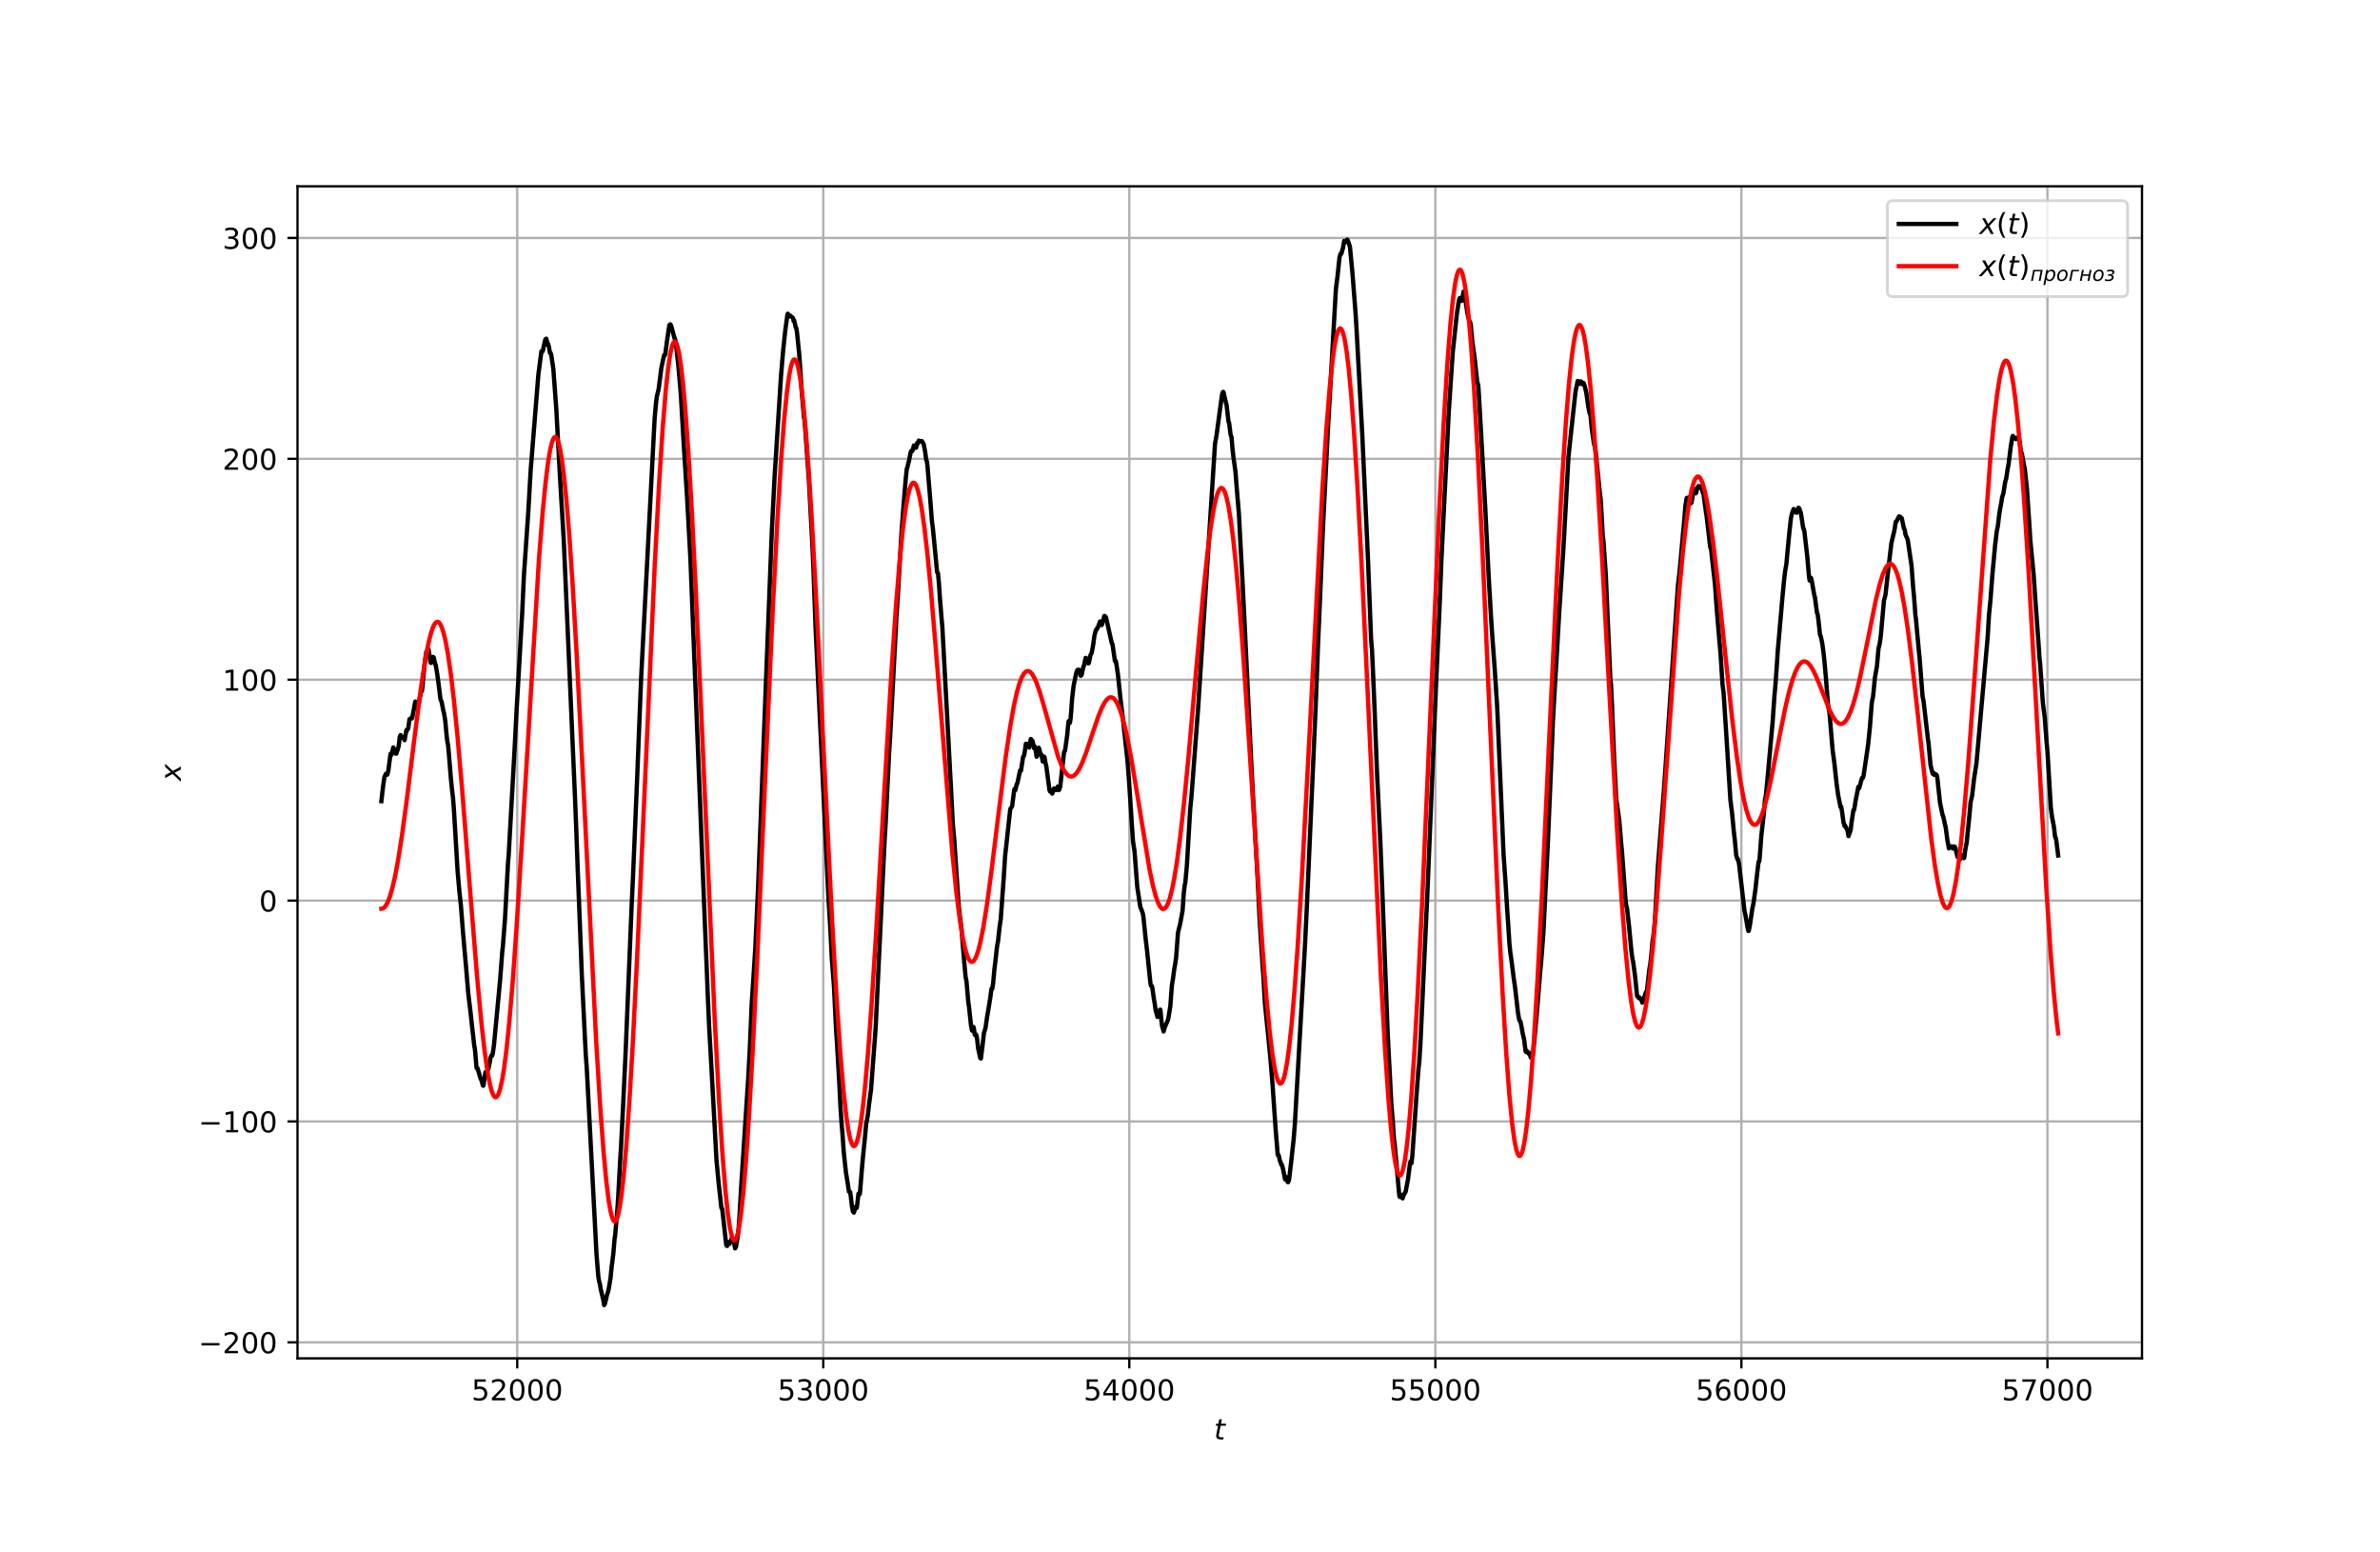 <?xml version="1.0" encoding="utf-8" standalone="no"?>
<!DOCTYPE svg PUBLIC "-//W3C//DTD SVG 1.1//EN"
  "http://www.w3.org/Graphics/SVG/1.1/DTD/svg11.dtd">
<!-- Created with matplotlib (https://matplotlib.org/) -->
<svg height="540pt" version="1.1" viewBox="0 0 828 540" width="828pt" xmlns="http://www.w3.org/2000/svg" xmlns:xlink="http://www.w3.org/1999/xlink">
 <defs>
  <style type="text/css">
*{stroke-linecap:butt;stroke-linejoin:round;}
  </style>
 </defs>
 <g id="figure_1">
  <g id="patch_1">
   <path d="M 0 540 
L 828 540 
L 828 0 
L 0 0 
z
" style="fill:#ffffff;"/>
  </g>
  <g id="axes_1">
   <g id="patch_2">
    <path d="M 103.5 472.5 
L 745.2 472.5 
L 745.2 64.8 
L 103.5 64.8 
z
" style="fill:#ffffff;"/>
   </g>
   <g id="matplotlib.axis_1">
    <g id="xtick_1">
     <g id="line2d_1">
      <path clip-path="url(#p8dc179bd6d)" d="M 179.942 472.5 
L 179.942 64.8 
" style="fill:none;stroke:#b0b0b0;stroke-linecap:square;stroke-width:0.8;"/>
     </g>
     <g id="line2d_2">
      <defs>
       <path d="M 0 0 
L 0 3.5 
" id="m9c03527135" style="stroke:#000000;stroke-width:0.8;"/>
      </defs>
      <g>
       <use style="stroke:#000000;stroke-width:0.8;" x="179.942" xlink:href="#m9c03527135" y="472.5"/>
      </g>
     </g>
     <g id="text_1">
      <!-- 52000 -->
      <defs>
       <path d="M 10.797 72.906 
L 49.516 72.906 
L 49.516 64.594 
L 19.828 64.594 
L 19.828 46.734 
Q 21.969 47.469 24.109 47.828 
Q 26.266 48.188 28.422 48.188 
Q 40.625 48.188 47.75 41.5 
Q 54.891 34.812 54.891 23.391 
Q 54.891 11.625 47.562 5.094 
Q 40.234 -1.422 26.906 -1.422 
Q 22.312 -1.422 17.547 -0.641 
Q 12.797 0.141 7.719 1.703 
L 7.719 11.625 
Q 12.109 9.234 16.797 8.062 
Q 21.484 6.891 26.703 6.891 
Q 35.156 6.891 40.078 11.328 
Q 45.016 15.766 45.016 23.391 
Q 45.016 31 40.078 35.438 
Q 35.156 39.891 26.703 39.891 
Q 22.75 39.891 18.812 39.016 
Q 14.891 38.141 10.797 36.281 
z
" id="DejaVuSans-53"/>
       <path d="M 19.188 8.297 
L 53.609 8.297 
L 53.609 0 
L 7.328 0 
L 7.328 8.297 
Q 12.938 14.109 22.625 23.891 
Q 32.328 33.688 34.812 36.531 
Q 39.547 41.844 41.422 45.531 
Q 43.312 49.219 43.312 52.781 
Q 43.312 58.594 39.234 62.25 
Q 35.156 65.922 28.609 65.922 
Q 23.969 65.922 18.812 64.312 
Q 13.672 62.703 7.812 59.422 
L 7.812 69.391 
Q 13.766 71.781 18.938 73 
Q 24.125 74.219 28.422 74.219 
Q 39.75 74.219 46.484 68.547 
Q 53.219 62.891 53.219 53.422 
Q 53.219 48.922 51.531 44.891 
Q 49.859 40.875 45.406 35.406 
Q 44.188 33.984 37.641 27.219 
Q 31.109 20.453 19.188 8.297 
z
" id="DejaVuSans-50"/>
       <path d="M 31.781 66.406 
Q 24.172 66.406 20.328 58.906 
Q 16.5 51.422 16.5 36.375 
Q 16.5 21.391 20.328 13.891 
Q 24.172 6.391 31.781 6.391 
Q 39.453 6.391 43.281 13.891 
Q 47.125 21.391 47.125 36.375 
Q 47.125 51.422 43.281 58.906 
Q 39.453 66.406 31.781 66.406 
z
M 31.781 74.219 
Q 44.047 74.219 50.516 64.516 
Q 56.984 54.828 56.984 36.375 
Q 56.984 17.969 50.516 8.266 
Q 44.047 -1.422 31.781 -1.422 
Q 19.531 -1.422 13.062 8.266 
Q 6.594 17.969 6.594 36.375 
Q 6.594 54.828 13.062 64.516 
Q 19.531 74.219 31.781 74.219 
z
" id="DejaVuSans-48"/>
      </defs>
      <g transform="translate(164.036 487.098)scale(0.1 -0.1)">
       <use xlink:href="#DejaVuSans-53"/>
       <use x="63.623" xlink:href="#DejaVuSans-50"/>
       <use x="127.246" xlink:href="#DejaVuSans-48"/>
       <use x="190.869" xlink:href="#DejaVuSans-48"/>
       <use x="254.492" xlink:href="#DejaVuSans-48"/>
      </g>
     </g>
    </g>
    <g id="xtick_2">
     <g id="line2d_3">
      <path clip-path="url(#p8dc179bd6d)" d="M 286.415 472.5 
L 286.415 64.8 
" style="fill:none;stroke:#b0b0b0;stroke-linecap:square;stroke-width:0.8;"/>
     </g>
     <g id="line2d_4">
      <g>
       <use style="stroke:#000000;stroke-width:0.8;" x="286.415" xlink:href="#m9c03527135" y="472.5"/>
      </g>
     </g>
     <g id="text_2">
      <!-- 53000 -->
      <defs>
       <path d="M 40.578 39.312 
Q 47.656 37.797 51.625 33 
Q 55.609 28.219 55.609 21.188 
Q 55.609 10.406 48.188 4.484 
Q 40.766 -1.422 27.094 -1.422 
Q 22.516 -1.422 17.656 -0.516 
Q 12.797 0.391 7.625 2.203 
L 7.625 11.719 
Q 11.719 9.328 16.594 8.109 
Q 21.484 6.891 26.812 6.891 
Q 36.078 6.891 40.938 10.547 
Q 45.797 14.203 45.797 21.188 
Q 45.797 27.641 41.281 31.266 
Q 36.766 34.906 28.719 34.906 
L 20.219 34.906 
L 20.219 43.016 
L 29.109 43.016 
Q 36.375 43.016 40.234 45.922 
Q 44.094 48.828 44.094 54.297 
Q 44.094 59.906 40.109 62.906 
Q 36.141 65.922 28.719 65.922 
Q 24.656 65.922 20.016 65.031 
Q 15.375 64.156 9.812 62.312 
L 9.812 71.094 
Q 15.438 72.656 20.344 73.438 
Q 25.25 74.219 29.594 74.219 
Q 40.828 74.219 47.359 69.109 
Q 53.906 64.016 53.906 55.328 
Q 53.906 49.266 50.438 45.094 
Q 46.969 40.922 40.578 39.312 
z
" id="DejaVuSans-51"/>
      </defs>
      <g transform="translate(270.508 487.098)scale(0.1 -0.1)">
       <use xlink:href="#DejaVuSans-53"/>
       <use x="63.623" xlink:href="#DejaVuSans-51"/>
       <use x="127.246" xlink:href="#DejaVuSans-48"/>
       <use x="190.869" xlink:href="#DejaVuSans-48"/>
       <use x="254.492" xlink:href="#DejaVuSans-48"/>
      </g>
     </g>
    </g>
    <g id="xtick_3">
     <g id="line2d_5">
      <path clip-path="url(#p8dc179bd6d)" d="M 392.887 472.5 
L 392.887 64.8 
" style="fill:none;stroke:#b0b0b0;stroke-linecap:square;stroke-width:0.8;"/>
     </g>
     <g id="line2d_6">
      <g>
       <use style="stroke:#000000;stroke-width:0.8;" x="392.887" xlink:href="#m9c03527135" y="472.5"/>
      </g>
     </g>
     <g id="text_3">
      <!-- 54000 -->
      <defs>
       <path d="M 37.797 64.312 
L 12.891 25.391 
L 37.797 25.391 
z
M 35.203 72.906 
L 47.609 72.906 
L 47.609 25.391 
L 58.016 25.391 
L 58.016 17.188 
L 47.609 17.188 
L 47.609 0 
L 37.797 0 
L 37.797 17.188 
L 4.891 17.188 
L 4.891 26.703 
z
" id="DejaVuSans-52"/>
      </defs>
      <g transform="translate(376.981 487.098)scale(0.1 -0.1)">
       <use xlink:href="#DejaVuSans-53"/>
       <use x="63.623" xlink:href="#DejaVuSans-52"/>
       <use x="127.246" xlink:href="#DejaVuSans-48"/>
       <use x="190.869" xlink:href="#DejaVuSans-48"/>
       <use x="254.492" xlink:href="#DejaVuSans-48"/>
      </g>
     </g>
    </g>
    <g id="xtick_4">
     <g id="line2d_7">
      <path clip-path="url(#p8dc179bd6d)" d="M 499.36 472.5 
L 499.36 64.8 
" style="fill:none;stroke:#b0b0b0;stroke-linecap:square;stroke-width:0.8;"/>
     </g>
     <g id="line2d_8">
      <g>
       <use style="stroke:#000000;stroke-width:0.8;" x="499.36" xlink:href="#m9c03527135" y="472.5"/>
      </g>
     </g>
     <g id="text_4">
      <!-- 55000 -->
      <g transform="translate(483.454 487.098)scale(0.1 -0.1)">
       <use xlink:href="#DejaVuSans-53"/>
       <use x="63.623" xlink:href="#DejaVuSans-53"/>
       <use x="127.246" xlink:href="#DejaVuSans-48"/>
       <use x="190.869" xlink:href="#DejaVuSans-48"/>
       <use x="254.492" xlink:href="#DejaVuSans-48"/>
      </g>
     </g>
    </g>
    <g id="xtick_5">
     <g id="line2d_9">
      <path clip-path="url(#p8dc179bd6d)" d="M 605.833 472.5 
L 605.833 64.8 
" style="fill:none;stroke:#b0b0b0;stroke-linecap:square;stroke-width:0.8;"/>
     </g>
     <g id="line2d_10">
      <g>
       <use style="stroke:#000000;stroke-width:0.8;" x="605.833" xlink:href="#m9c03527135" y="472.5"/>
      </g>
     </g>
     <g id="text_5">
      <!-- 56000 -->
      <defs>
       <path d="M 33.016 40.375 
Q 26.375 40.375 22.484 35.828 
Q 18.609 31.297 18.609 23.391 
Q 18.609 15.531 22.484 10.953 
Q 26.375 6.391 33.016 6.391 
Q 39.656 6.391 43.531 10.953 
Q 47.406 15.531 47.406 23.391 
Q 47.406 31.297 43.531 35.828 
Q 39.656 40.375 33.016 40.375 
z
M 52.594 71.297 
L 52.594 62.312 
Q 48.875 64.062 45.094 64.984 
Q 41.312 65.922 37.594 65.922 
Q 27.828 65.922 22.672 59.328 
Q 17.531 52.734 16.797 39.406 
Q 19.672 43.656 24.016 45.922 
Q 28.375 48.188 33.594 48.188 
Q 44.578 48.188 50.953 41.516 
Q 57.328 34.859 57.328 23.391 
Q 57.328 12.156 50.688 5.359 
Q 44.047 -1.422 33.016 -1.422 
Q 20.359 -1.422 13.672 8.266 
Q 6.984 17.969 6.984 36.375 
Q 6.984 53.656 15.188 63.938 
Q 23.391 74.219 37.203 74.219 
Q 40.922 74.219 44.703 73.484 
Q 48.484 72.75 52.594 71.297 
z
" id="DejaVuSans-54"/>
      </defs>
      <g transform="translate(589.926 487.098)scale(0.1 -0.1)">
       <use xlink:href="#DejaVuSans-53"/>
       <use x="63.623" xlink:href="#DejaVuSans-54"/>
       <use x="127.246" xlink:href="#DejaVuSans-48"/>
       <use x="190.869" xlink:href="#DejaVuSans-48"/>
       <use x="254.492" xlink:href="#DejaVuSans-48"/>
      </g>
     </g>
    </g>
    <g id="xtick_6">
     <g id="line2d_11">
      <path clip-path="url(#p8dc179bd6d)" d="M 712.305 472.5 
L 712.305 64.8 
" style="fill:none;stroke:#b0b0b0;stroke-linecap:square;stroke-width:0.8;"/>
     </g>
     <g id="line2d_12">
      <g>
       <use style="stroke:#000000;stroke-width:0.8;" x="712.305" xlink:href="#m9c03527135" y="472.5"/>
      </g>
     </g>
     <g id="text_6">
      <!-- 57000 -->
      <defs>
       <path d="M 8.203 72.906 
L 55.078 72.906 
L 55.078 68.703 
L 28.609 0 
L 18.312 0 
L 43.219 64.594 
L 8.203 64.594 
z
" id="DejaVuSans-55"/>
      </defs>
      <g transform="translate(696.399 487.098)scale(0.1 -0.1)">
       <use xlink:href="#DejaVuSans-53"/>
       <use x="63.623" xlink:href="#DejaVuSans-55"/>
       <use x="127.246" xlink:href="#DejaVuSans-48"/>
       <use x="190.869" xlink:href="#DejaVuSans-48"/>
       <use x="254.492" xlink:href="#DejaVuSans-48"/>
      </g>
     </g>
    </g>
    <g id="text_7">
     <!-- $t$ -->
     <defs>
      <path d="M 42.281 54.688 
L 40.922 47.703 
L 23 47.703 
L 17.188 18.016 
Q 16.891 16.359 16.75 15.234 
Q 16.609 14.109 16.609 13.484 
Q 16.609 10.359 18.484 8.938 
Q 20.359 7.516 24.516 7.516 
L 33.594 7.516 
L 32.078 0 
L 23.484 0 
Q 15.484 0 11.547 3.125 
Q 7.625 6.25 7.625 12.594 
Q 7.625 13.719 7.766 15.062 
Q 7.906 16.406 8.203 18.016 
L 14.016 47.703 
L 6.391 47.703 
L 7.812 54.688 
L 15.281 54.688 
L 18.312 70.219 
L 27.297 70.219 
L 24.312 54.688 
z
" id="DejaVuSans-Oblique-116"/>
     </defs>
     <g transform="translate(422.35 500.777)scale(0.1 -0.1)">
      <use transform="translate(0 0.781)" xlink:href="#DejaVuSans-Oblique-116"/>
     </g>
    </g>
   </g>
   <g id="matplotlib.axis_2">
    <g id="ytick_1">
     <g id="line2d_13">
      <path clip-path="url(#p8dc179bd6d)" d="M 103.5 466.928 
L 745.2 466.928 
" style="fill:none;stroke:#b0b0b0;stroke-linecap:square;stroke-width:0.8;"/>
     </g>
     <g id="line2d_14">
      <defs>
       <path d="M 0 0 
L -3.5 0 
" id="m915ef4bbae" style="stroke:#000000;stroke-width:0.8;"/>
      </defs>
      <g>
       <use style="stroke:#000000;stroke-width:0.8;" x="103.5" xlink:href="#m915ef4bbae" y="466.928"/>
      </g>
     </g>
     <g id="text_8">
      <!-- −200 -->
      <defs>
       <path d="M 10.594 35.5 
L 73.188 35.5 
L 73.188 27.203 
L 10.594 27.203 
z
" id="DejaVuSans-8722"/>
      </defs>
      <g transform="translate(69.033 470.727)scale(0.1 -0.1)">
       <use xlink:href="#DejaVuSans-8722"/>
       <use x="83.789" xlink:href="#DejaVuSans-50"/>
       <use x="147.412" xlink:href="#DejaVuSans-48"/>
       <use x="211.035" xlink:href="#DejaVuSans-48"/>
      </g>
     </g>
    </g>
    <g id="ytick_2">
     <g id="line2d_15">
      <path clip-path="url(#p8dc179bd6d)" d="M 103.5 390.096 
L 745.2 390.096 
" style="fill:none;stroke:#b0b0b0;stroke-linecap:square;stroke-width:0.8;"/>
     </g>
     <g id="line2d_16">
      <g>
       <use style="stroke:#000000;stroke-width:0.8;" x="103.5" xlink:href="#m915ef4bbae" y="390.096"/>
      </g>
     </g>
     <g id="text_9">
      <!-- −100 -->
      <defs>
       <path d="M 12.406 8.297 
L 28.516 8.297 
L 28.516 63.922 
L 10.984 60.406 
L 10.984 69.391 
L 28.422 72.906 
L 38.281 72.906 
L 38.281 8.297 
L 54.391 8.297 
L 54.391 0 
L 12.406 0 
z
" id="DejaVuSans-49"/>
      </defs>
      <g transform="translate(69.033 393.895)scale(0.1 -0.1)">
       <use xlink:href="#DejaVuSans-8722"/>
       <use x="83.789" xlink:href="#DejaVuSans-49"/>
       <use x="147.412" xlink:href="#DejaVuSans-48"/>
       <use x="211.035" xlink:href="#DejaVuSans-48"/>
      </g>
     </g>
    </g>
    <g id="ytick_3">
     <g id="line2d_17">
      <path clip-path="url(#p8dc179bd6d)" d="M 103.5 313.263 
L 745.2 313.263 
" style="fill:none;stroke:#b0b0b0;stroke-linecap:square;stroke-width:0.8;"/>
     </g>
     <g id="line2d_18">
      <g>
       <use style="stroke:#000000;stroke-width:0.8;" x="103.5" xlink:href="#m915ef4bbae" y="313.263"/>
      </g>
     </g>
     <g id="text_10">
      <!-- 0 -->
      <g transform="translate(90.138 317.063)scale(0.1 -0.1)">
       <use xlink:href="#DejaVuSans-48"/>
      </g>
     </g>
    </g>
    <g id="ytick_4">
     <g id="line2d_19">
      <path clip-path="url(#p8dc179bd6d)" d="M 103.5 236.431 
L 745.2 236.431 
" style="fill:none;stroke:#b0b0b0;stroke-linecap:square;stroke-width:0.8;"/>
     </g>
     <g id="line2d_20">
      <g>
       <use style="stroke:#000000;stroke-width:0.8;" x="103.5" xlink:href="#m915ef4bbae" y="236.431"/>
      </g>
     </g>
     <g id="text_11">
      <!-- 100 -->
      <g transform="translate(77.412 240.23)scale(0.1 -0.1)">
       <use xlink:href="#DejaVuSans-49"/>
       <use x="63.623" xlink:href="#DejaVuSans-48"/>
       <use x="127.246" xlink:href="#DejaVuSans-48"/>
      </g>
     </g>
    </g>
    <g id="ytick_5">
     <g id="line2d_21">
      <path clip-path="url(#p8dc179bd6d)" d="M 103.5 159.599 
L 745.2 159.599 
" style="fill:none;stroke:#b0b0b0;stroke-linecap:square;stroke-width:0.8;"/>
     </g>
     <g id="line2d_22">
      <g>
       <use style="stroke:#000000;stroke-width:0.8;" x="103.5" xlink:href="#m915ef4bbae" y="159.599"/>
      </g>
     </g>
     <g id="text_12">
      <!-- 200 -->
      <g transform="translate(77.412 163.398)scale(0.1 -0.1)">
       <use xlink:href="#DejaVuSans-50"/>
       <use x="63.623" xlink:href="#DejaVuSans-48"/>
       <use x="127.246" xlink:href="#DejaVuSans-48"/>
      </g>
     </g>
    </g>
    <g id="ytick_6">
     <g id="line2d_23">
      <path clip-path="url(#p8dc179bd6d)" d="M 103.5 82.766 
L 745.2 82.766 
" style="fill:none;stroke:#b0b0b0;stroke-linecap:square;stroke-width:0.8;"/>
     </g>
     <g id="line2d_24">
      <g>
       <use style="stroke:#000000;stroke-width:0.8;" x="103.5" xlink:href="#m915ef4bbae" y="82.766"/>
      </g>
     </g>
     <g id="text_13">
      <!-- 300 -->
      <g transform="translate(77.412 86.566)scale(0.1 -0.1)">
       <use xlink:href="#DejaVuSans-51"/>
       <use x="63.623" xlink:href="#DejaVuSans-48"/>
       <use x="127.246" xlink:href="#DejaVuSans-48"/>
      </g>
     </g>
    </g>
    <g id="text_14">
     <!-- $x$ -->
     <defs>
      <path d="M 60.016 54.688 
L 34.906 27.875 
L 50.297 0 
L 39.984 0 
L 28.422 21.688 
L 8.297 0 
L -2.594 0 
L 24.312 28.812 
L 10.016 54.688 
L 20.312 54.688 
L 30.812 34.906 
L 49.125 54.688 
z
" id="DejaVuSans-Oblique-120"/>
     </defs>
     <g transform="translate(62.953 271.65)rotate(-90)scale(0.1 -0.1)">
      <use transform="translate(0 0.312)" xlink:href="#DejaVuSans-Oblique-120"/>
     </g>
    </g>
   </g>
   <g id="line2d_25">
    <path clip-path="url(#p8dc179bd6d)" d="M 132.668 278.674 
L 132.988 275.961 
L 133.307 273.279 
L 133.733 270.357 
L 133.946 269.824 
L 134.052 269.776 
L 134.265 269.137 
L 134.372 269.282 
L 134.585 269.491 
L 134.691 269.477 
L 134.798 269.328 
L 135.117 267.948 
L 135.862 262.245 
L 135.969 262.391 
L 136.182 262.573 
L 136.821 260.001 
L 137.14 260.62 
L 137.566 262.106 
L 137.885 262.171 
L 138.205 261.022 
L 138.311 260.959 
L 138.737 259.362 
L 139.057 256.384 
L 139.269 255.817 
L 139.376 255.705 
L 139.589 256.208 
L 139.802 256.619 
L 140.015 256.319 
L 140.334 256.514 
L 140.76 257.469 
L 141.399 253.929 
L 141.505 253.957 
L 141.612 254.084 
L 142.038 253.276 
L 142.464 250.168 
L 142.57 250.224 
L 142.89 249.852 
L 142.996 250.009 
L 143.103 249.987 
L 143.209 249.779 
L 143.315 249.838 
L 143.422 249.663 
L 143.741 247.977 
L 144.487 244.031 
L 144.593 244.137 
L 145.232 246.188 
L 145.338 246.154 
L 146.51 240.537 
L 146.723 240.433 
L 146.936 239.409 
L 147.255 235.83 
L 147.787 230.438 
L 148.32 226.723 
L 148.639 226.701 
L 148.852 226.042 
L 149.065 225.791 
L 149.278 227.024 
L 149.704 230.163 
L 149.917 230.606 
L 150.236 229.831 
L 150.662 228.495 
L 150.875 228.666 
L 151.194 230.084 
L 151.407 231.076 
L 151.514 231.067 
L 151.727 232.158 
L 152.153 234.706 
L 152.898 240.36 
L 153.217 243.152 
L 153.537 243.892 
L 153.643 244.153 
L 154.176 246.918 
L 154.495 248.218 
L 154.921 250.829 
L 155.24 254.418 
L 155.56 257.511 
L 155.879 259.14 
L 156.199 262.582 
L 156.837 270.54 
L 157.263 274.775 
L 157.583 277.313 
L 157.902 281.399 
L 159.18 302.749 
L 159.499 306.454 
L 159.819 310.068 
L 160.351 315 
L 161.096 324.519 
L 162.161 336.601 
L 162.906 345.538 
L 163.652 351.72 
L 164.078 355.647 
L 165.036 364.178 
L 165.142 364.249 
L 165.355 366.361 
L 165.781 371.446 
L 165.888 371.603 
L 166.101 371.519 
L 166.42 372.497 
L 166.952 374.397 
L 167.272 375.379 
L 167.378 375.42 
L 167.591 376.082 
L 168.017 377.614 
L 168.124 377.682 
L 168.23 377.531 
L 168.869 372.983 
L 169.188 373.779 
L 169.614 372.488 
L 169.827 371.886 
L 169.934 371.726 
L 170.466 369.083 
L 170.679 367.833 
L 170.998 367.098 
L 171.211 367.215 
L 171.424 366.531 
L 171.85 363.516 
L 173.98 341.002 
L 174.725 331.178 
L 174.938 329.303 
L 175.683 319.662 
L 176.748 299.991 
L 176.961 297.62 
L 179.09 259.295 
L 179.729 246.899 
L 181.646 213.672 
L 182.284 199.983 
L 183.775 178.318 
L 184.627 163.461 
L 187.289 130.371 
L 188.353 122.201 
L 188.566 122.469 
L 188.886 121.992 
L 189.099 120.781 
L 189.525 118.85 
L 189.738 118.062 
L 189.844 118.275 
L 190.057 117.817 
L 190.376 119.092 
L 190.483 119.95 
L 190.589 119.895 
L 190.696 119.662 
L 191.015 120.869 
L 191.335 122.788 
L 191.548 122.785 
L 191.761 123.375 
L 192.506 128.303 
L 193.571 142.806 
L 193.996 150.955 
L 194.848 166.536 
L 196.126 187.745 
L 199.533 265.843 
L 200.065 277.921 
L 200.491 288.759 
L 201.024 303.454 
L 201.556 316.705 
L 202.408 338.952 
L 203.792 367.019 
L 204.111 371.134 
L 206.986 425.96 
L 207.518 436.198 
L 208.157 444.091 
L 208.477 445.894 
L 208.69 446.548 
L 209.009 448.468 
L 209.648 451.23 
L 209.861 452.026 
L 210.18 453.968 
L 210.393 453.665 
L 210.819 452.042 
L 211.139 450.574 
L 211.564 449.276 
L 211.777 448.336 
L 212.416 444.485 
L 212.736 441.114 
L 213.055 438.668 
L 213.374 436.082 
L 213.8 430.975 
L 214.013 429.685 
L 214.759 420.999 
L 215.078 416.332 
L 215.717 404.238 
L 216.036 399.247 
L 216.782 384.557 
L 217.633 366.508 
L 219.763 314.674 
L 220.189 305.659 
L 221.573 272.927 
L 223.063 235.526 
L 227.748 145.545 
L 228.174 140.785 
L 228.494 137.999 
L 228.919 136.289 
L 229.132 135.404 
L 229.665 131.307 
L 230.091 127.965 
L 231.049 123.485 
L 231.262 123.658 
L 231.475 123.048 
L 231.688 121.354 
L 232.007 118.941 
L 232.859 113.093 
L 232.965 113.092 
L 233.178 112.816 
L 233.391 113.041 
L 233.604 113.695 
L 234.669 117.706 
L 234.775 117.644 
L 235.095 119.015 
L 235.947 126.703 
L 236.692 135.164 
L 236.905 138.031 
L 237.863 154.351 
L 239.034 173.037 
L 240.206 194.479 
L 240.844 211.015 
L 244.358 299.565 
L 245.423 326.092 
L 245.849 336.337 
L 246.274 347.209 
L 246.7 357.029 
L 247.339 368.264 
L 249.256 403.376 
L 250.001 411.375 
L 250.64 417.073 
L 250.959 420.109 
L 251.066 420.339 
L 251.172 420.304 
L 251.279 420.653 
L 252.663 433.081 
L 252.876 433.392 
L 252.982 433.396 
L 253.302 432.275 
L 253.408 432.043 
L 253.621 432.729 
L 253.728 432.706 
L 254.047 431.996 
L 254.153 432.12 
L 254.366 431.469 
L 254.579 430.603 
L 255.325 432.193 
L 255.751 434.245 
L 256.07 433.668 
L 256.283 432.311 
L 256.709 429.675 
L 256.922 427.827 
L 257.241 423.433 
L 257.88 412.425 
L 260.329 374.716 
L 260.861 364.722 
L 261.5 349.531 
L 262.139 339.768 
L 262.778 329.693 
L 263.736 308.733 
L 266.611 233.707 
L 268.527 184.482 
L 269.486 165.692 
L 271.721 130.624 
L 272.467 121.827 
L 273.212 114.829 
L 273.957 109.38 
L 274.064 109.14 
L 274.277 109.355 
L 274.809 109.875 
L 274.916 110.083 
L 275.022 109.851 
L 275.342 110.224 
L 275.554 110.286 
L 275.874 110.597 
L 276.087 111.63 
L 276.3 111.472 
L 276.832 113.933 
L 277.045 114.148 
L 277.258 115.497 
L 278.003 122.69 
L 278.216 125.411 
L 278.962 136.691 
L 279.707 145.324 
L 279.813 145.606 
L 280.026 147.687 
L 281.41 167.023 
L 281.943 176.984 
L 282.688 190.764 
L 283.008 198.313 
L 283.753 218.7 
L 288.225 312.604 
L 288.757 321.028 
L 289.396 333.52 
L 290.141 343.153 
L 290.887 358.499 
L 291.206 363.062 
L 292.058 377.898 
L 292.377 384.777 
L 292.803 391.071 
L 293.122 394.677 
L 293.548 400.802 
L 294.294 407.789 
L 294.932 411.686 
L 295.358 414.54 
L 295.784 414.67 
L 295.997 416.235 
L 296.423 419.893 
L 296.743 421.44 
L 296.849 421.427 
L 297.062 421.801 
L 297.701 419.812 
L 298.02 420.21 
L 298.127 419.844 
L 298.659 415.214 
L 298.872 415.613 
L 299.085 415.356 
L 299.191 414.833 
L 299.724 408.174 
L 300.15 403.216 
L 301.001 394.759 
L 301.321 391.013 
L 301.853 388.356 
L 302.386 383.819 
L 303.024 379.045 
L 304.622 357.8 
L 307.709 293.083 
L 308.135 285.817 
L 309.306 262.208 
L 309.732 255.254 
L 311.862 214.714 
L 312.5 204.927 
L 313.565 186.233 
L 314.63 172.183 
L 315.162 166.003 
L 315.482 163.003 
L 315.695 162.525 
L 316.014 161.064 
L 316.227 160.375 
L 316.759 157.591 
L 316.972 156.877 
L 317.292 156.995 
L 317.505 156.664 
L 317.931 154.951 
L 318.144 155.081 
L 318.356 154.974 
L 318.463 155.013 
L 318.676 155.761 
L 318.889 155.11 
L 319.102 154.076 
L 319.208 154.037 
L 319.315 154.284 
L 319.421 154.02 
L 319.634 153.261 
L 319.847 153.665 
L 319.954 153.57 
L 320.379 153.434 
L 320.592 153.61 
L 320.699 153.424 
L 321.018 153.869 
L 321.338 154.47 
L 321.87 157.213 
L 322.189 159.734 
L 322.509 160.726 
L 322.722 162.718 
L 323.254 169.3 
L 323.467 171.659 
L 324.212 181.295 
L 324.532 183.658 
L 324.958 187.998 
L 326.023 199.071 
L 326.129 199.034 
L 326.342 199.527 
L 326.661 203.08 
L 326.981 207.793 
L 327.513 214.459 
L 327.833 217.951 
L 330.068 259.498 
L 330.494 267.749 
L 330.814 273.486 
L 331.453 286.032 
L 331.772 289.94 
L 331.985 291.988 
L 332.624 301.633 
L 333.369 312.933 
L 333.795 317.583 
L 334.221 320.828 
L 334.434 322.268 
L 335.392 333.924 
L 335.924 339.771 
L 336.244 341.362 
L 336.883 348.717 
L 337.096 350.026 
L 337.841 356.937 
L 338.16 358.482 
L 338.267 358.537 
L 338.48 357.72 
L 338.586 357.228 
L 338.693 357.253 
L 338.799 357.676 
L 339.119 359.892 
L 339.225 360.095 
L 339.438 359.862 
L 339.545 359.873 
L 339.757 360.37 
L 339.97 361.726 
L 340.29 364.632 
L 341.035 368.017 
L 341.248 368.201 
L 341.78 364.019 
L 342.313 359.326 
L 342.845 357.624 
L 343.484 353.261 
L 343.697 352.107 
L 344.549 346.862 
L 344.762 345.164 
L 344.975 343.86 
L 345.188 344.007 
L 345.507 342.075 
L 345.933 337.301 
L 346.359 333.855 
L 346.785 329.933 
L 346.998 328.428 
L 347.211 327.462 
L 347.743 322.563 
L 348.169 319.604 
L 349.234 304.853 
L 349.659 297.882 
L 350.085 294.15 
L 350.724 288.135 
L 351.469 281.419 
L 351.682 281.12 
L 352.108 280.452 
L 352.428 277.991 
L 352.854 274.76 
L 352.96 274.429 
L 353.28 274.809 
L 353.705 272.802 
L 353.812 272.827 
L 354.025 272.095 
L 354.877 268.008 
L 355.09 268.235 
L 355.196 268.081 
L 355.941 263.229 
L 356.154 263.08 
L 356.367 262.338 
L 356.58 261.09 
L 356.9 258.707 
L 357.538 258.785 
L 358.071 260.026 
L 358.603 257.068 
L 358.71 257.104 
L 359.242 257.786 
L 359.774 260.307 
L 359.987 259.641 
L 360.307 260.966 
L 360.626 263.217 
L 360.733 263.15 
L 361.265 260.273 
L 361.371 260.104 
L 361.584 260.602 
L 362.01 262.502 
L 362.223 262.381 
L 362.33 262.541 
L 362.756 264.884 
L 362.862 264.642 
L 363.181 263.299 
L 363.288 263.216 
L 363.394 263.406 
L 363.714 265.353 
L 364.033 266.67 
L 365.098 274.783 
L 365.311 275.315 
L 365.524 275.257 
L 365.63 275.272 
L 365.737 275.158 
L 366.056 276.029 
L 366.163 275.942 
L 366.589 274.396 
L 366.695 274.265 
L 367.014 274.772 
L 367.227 274.613 
L 367.44 274.813 
L 367.653 274.342 
L 367.973 273.606 
L 368.079 273.822 
L 368.292 274.766 
L 368.399 274.833 
L 368.505 274.678 
L 368.718 273.968 
L 368.825 273.792 
L 370.209 261.445 
L 370.315 261.473 
L 370.528 261.071 
L 371.273 255.758 
L 371.699 251.224 
L 371.806 250.812 
L 371.912 250.903 
L 372.125 251.537 
L 372.232 251.348 
L 372.445 250.064 
L 372.658 247.632 
L 372.977 243.123 
L 373.509 238.53 
L 374.468 233.9 
L 374.681 233.362 
L 374.893 233.001 
L 375.106 233.371 
L 375.319 232.962 
L 375.639 233.866 
L 375.745 233.959 
L 375.958 235.07 
L 376.278 234.824 
L 376.916 231.828 
L 377.129 231.515 
L 377.662 228.883 
L 377.768 228.825 
L 377.981 229.386 
L 378.194 229.834 
L 378.62 230.764 
L 378.726 230.746 
L 378.833 230.542 
L 379.365 227.896 
L 379.685 227.336 
L 379.898 226.57 
L 380.324 224.255 
L 380.749 221.072 
L 381.282 219.098 
L 381.388 219.149 
L 381.495 219.032 
L 381.708 218.482 
L 381.814 218.48 
L 382.027 218.064 
L 382.666 216.246 
L 382.772 216.144 
L 382.985 216.458 
L 383.305 217.423 
L 383.944 215.302 
L 384.157 214.316 
L 384.263 214.232 
L 384.689 214.615 
L 384.795 214.807 
L 386.818 223.853 
L 387.031 224.067 
L 387.883 229.919 
L 387.99 230.056 
L 388.203 229.942 
L 388.522 231.829 
L 388.948 234.795 
L 389.8 242.948 
L 390.651 249.904 
L 392.248 264.586 
L 392.781 271.608 
L 393.42 281.251 
L 393.739 286.348 
L 394.165 292.6 
L 394.697 296.091 
L 395.656 308.541 
L 396.72 315.54 
L 397.04 316.238 
L 397.572 317.709 
L 397.785 318.859 
L 398.53 326.193 
L 399.063 330.711 
L 400.234 342.04 
L 400.447 342.93 
L 400.766 343.043 
L 400.979 344.192 
L 401.405 347.245 
L 401.725 349.097 
L 402.044 351.386 
L 402.683 353.736 
L 403.215 351.91 
L 403.535 351.253 
L 403.641 351.193 
L 403.748 351.602 
L 404.067 355.169 
L 404.28 356.872 
L 404.599 357.892 
L 404.812 358.804 
L 405.238 357.314 
L 405.983 355.59 
L 406.409 354.569 
L 407.155 349.985 
L 407.687 342.859 
L 408.113 340.191 
L 408.539 336.959 
L 408.752 335.924 
L 409.178 333.026 
L 409.816 324.476 
L 410.136 323.097 
L 410.562 321.439 
L 411.414 316.781 
L 411.839 310.64 
L 412.159 307.958 
L 412.372 306.967 
L 412.904 301.204 
L 414.075 281.397 
L 414.501 277.194 
L 416.844 246.11 
L 422.7 154.379 
L 423.019 152.597 
L 423.232 151.397 
L 425.149 137.227 
L 425.468 136.338 
L 425.574 136.321 
L 425.681 136.45 
L 426 137.97 
L 426.746 141.02 
L 427.384 146.622 
L 427.597 147.064 
L 427.81 148.691 
L 428.13 151.255 
L 428.449 152.13 
L 428.769 155.96 
L 429.088 158.863 
L 429.833 164.15 
L 430.153 168.475 
L 431.005 178.622 
L 432.282 202.594 
L 433.028 217.557 
L 435.157 262.206 
L 435.902 276.534 
L 436.328 283.848 
L 437.606 307.161 
L 438.245 320.494 
L 439.309 336.797 
L 439.522 339.302 
L 440.055 348.84 
L 441.971 368.068 
L 442.717 377.244 
L 443.781 392.692 
L 444.527 401.78 
L 444.633 401.691 
L 444.74 401.625 
L 444.952 402.253 
L 445.272 403.807 
L 445.378 403.88 
L 445.804 405.235 
L 445.911 405.047 
L 446.017 405.301 
L 446.23 406.092 
L 446.443 407.014 
L 447.082 410.226 
L 447.401 409.434 
L 447.934 411.126 
L 448.147 411.223 
L 448.466 410.353 
L 448.785 407.664 
L 449.211 404.037 
L 450.063 396.271 
L 450.489 390.821 
L 454.003 328.936 
L 454.641 315.669 
L 457.729 245.528 
L 458.581 223.103 
L 459.113 211.215 
L 460.285 182.996 
L 461.988 149.174 
L 464.756 100.598 
L 465.076 97.981 
L 465.289 96.42 
L 466.034 89.342 
L 466.46 88.142 
L 466.566 88.085 
L 466.673 88.24 
L 466.992 86.996 
L 467.205 86.344 
L 467.631 83.809 
L 467.844 84.444 
L 468.163 84.068 
L 468.589 83.584 
L 468.696 83.332 
L 468.802 83.407 
L 469.335 84.855 
L 469.654 85.949 
L 470.506 94.924 
L 471.571 108.514 
L 471.89 113.608 
L 472.422 123.327 
L 473.913 150.86 
L 475.936 194.862 
L 477.001 222.244 
L 477.32 226.11 
L 477.746 235.47 
L 478.278 248.2 
L 479.024 267.897 
L 479.343 274.496 
L 480.195 292.161 
L 480.834 308.102 
L 482.75 359.046 
L 484.028 383.654 
L 484.56 390.272 
L 484.986 396.604 
L 485.199 397.783 
L 486.796 415.77 
L 487.009 416.377 
L 487.222 415.506 
L 487.329 415.696 
L 487.754 416.515 
L 487.967 416.85 
L 488.287 415.77 
L 489.032 414.529 
L 489.671 411.059 
L 489.777 410.752 
L 490.097 408.131 
L 490.523 404.826 
L 490.736 403.929 
L 490.949 404.673 
L 491.055 404.624 
L 491.375 401.763 
L 492.865 380.004 
L 493.504 371.591 
L 493.717 369.967 
L 494.143 363.386 
L 496.592 310.511 
L 499.679 236.184 
L 500.744 213.112 
L 501.489 194.303 
L 502.022 183.428 
L 504.045 142.871 
L 505.429 122.297 
L 506.813 109.39 
L 507.452 105.146 
L 507.665 104.177 
L 507.878 103.645 
L 508.197 104.179 
L 508.41 104.69 
L 508.517 104.627 
L 508.73 103.94 
L 509.155 101.458 
L 509.262 101.526 
L 510.007 105.631 
L 510.54 109.162 
L 511.178 111.685 
L 511.285 112.049 
L 511.391 111.973 
L 511.498 112.122 
L 511.711 113.385 
L 511.924 115.725 
L 512.243 119.093 
L 512.988 124.191 
L 513.947 133.131 
L 514.053 133.208 
L 514.266 133.936 
L 514.479 136.729 
L 516.289 168.964 
L 516.715 176.503 
L 517.886 200.15 
L 518.632 213.023 
L 519.057 219.723 
L 520.016 232.732 
L 520.867 245.908 
L 523.103 297.478 
L 523.742 306.572 
L 524.381 316.982 
L 524.7 321.484 
L 525.126 328.307 
L 525.446 331.301 
L 525.765 333.523 
L 526.617 340.206 
L 527.149 343.928 
L 528.108 352.33 
L 528.533 354.721 
L 528.746 355.156 
L 528.853 355.109 
L 528.959 355.259 
L 529.172 356.304 
L 529.492 358.024 
L 529.705 359.295 
L 529.918 360.217 
L 530.237 361.593 
L 530.769 365.691 
L 530.876 365.885 
L 531.195 365.585 
L 531.515 366.199 
L 531.728 366.463 
L 531.941 366.145 
L 532.047 366.192 
L 532.579 367.912 
L 532.792 367.648 
L 533.005 367.931 
L 533.218 367.317 
L 533.431 365.848 
L 534.496 354.284 
L 535.135 346.695 
L 535.88 337.431 
L 536.093 335.556 
L 536.945 324.481 
L 538.542 292.108 
L 539.5 269.533 
L 540.245 251.03 
L 541.097 236.123 
L 541.523 229.207 
L 542.375 214.265 
L 543.227 201.175 
L 543.866 191.556 
L 545.676 158.722 
L 548.018 137.085 
L 548.337 134.965 
L 548.444 134.764 
L 548.87 132.505 
L 549.189 132.598 
L 549.615 133.489 
L 549.722 133.5 
L 549.828 133.332 
L 550.041 132.675 
L 550.147 132.78 
L 550.467 133.534 
L 550.573 133.662 
L 550.68 133.592 
L 550.893 133.197 
L 550.999 133.397 
L 551.319 134.31 
L 551.851 136.456 
L 552.596 141.655 
L 553.022 143.781 
L 553.235 144.012 
L 553.342 144.603 
L 553.768 149.026 
L 554.513 154.14 
L 554.939 155.87 
L 555.045 156.304 
L 556.642 172.056 
L 556.855 173.51 
L 557.175 178.632 
L 557.601 186.615 
L 557.813 187.806 
L 558.665 200.003 
L 559.198 212.645 
L 560.262 236.457 
L 560.475 238.193 
L 560.795 244.972 
L 561.54 263.455 
L 562.285 277.878 
L 563.35 285.382 
L 563.989 293.196 
L 564.308 296.517 
L 565.267 309.483 
L 565.586 313.838 
L 565.905 315.602 
L 566.012 315.848 
L 566.757 322.284 
L 567.396 329.125 
L 567.715 332.044 
L 568.035 334.164 
L 568.141 334.353 
L 568.887 339.949 
L 569.525 346.299 
L 569.632 346.583 
L 569.738 346.534 
L 570.164 347.217 
L 570.377 346.942 
L 571.123 348.009 
L 571.335 348.763 
L 571.548 348.425 
L 572.613 345.131 
L 572.826 345.422 
L 572.933 344.973 
L 573.784 337.324 
L 574.104 335.557 
L 574.423 332.846 
L 574.956 327.04 
L 575.169 325.958 
L 575.701 320.865 
L 576.34 309.423 
L 576.766 301.588 
L 578.576 278.517 
L 578.895 274.564 
L 583.793 203.207 
L 584.219 199.834 
L 584.538 196.574 
L 585.603 184.631 
L 585.816 182.592 
L 586.348 176.013 
L 586.774 173.298 
L 586.88 173.157 
L 587.093 173.479 
L 587.306 173.15 
L 587.413 173.17 
L 587.626 172.973 
L 588.158 175.123 
L 588.478 174.87 
L 588.691 173.581 
L 589.116 170.447 
L 589.223 170.099 
L 589.436 170.262 
L 589.755 171.065 
L 589.968 171.616 
L 590.075 171.45 
L 590.501 169.629 
L 590.607 169.601 
L 590.926 169.05 
L 591.139 169.232 
L 591.352 169.124 
L 591.672 169.797 
L 591.885 169.466 
L 591.991 169.686 
L 592.417 171.379 
L 592.524 171.23 
L 592.63 171.592 
L 593.482 178.014 
L 593.695 179.235 
L 594.972 190.253 
L 595.292 191.146 
L 596.676 203.607 
L 597.208 211.308 
L 597.528 215.185 
L 598.592 227.572 
L 599.231 237.727 
L 599.657 241.309 
L 600.509 254.433 
L 602 278.189 
L 602.426 281.552 
L 602.638 283.393 
L 603.171 288.999 
L 603.597 292.735 
L 604.023 297.481 
L 604.448 298.864 
L 604.555 298.707 
L 604.661 298.995 
L 604.874 299.9 
L 604.981 300.22 
L 606.897 316.79 
L 607.11 317.687 
L 607.643 320.609 
L 607.856 322.003 
L 608.175 323.541 
L 608.281 323.84 
L 608.388 323.806 
L 608.814 321.662 
L 609.666 315.886 
L 609.985 314.453 
L 610.304 312.237 
L 610.73 309.23 
L 611.05 306.191 
L 611.795 299.766 
L 612.008 299.691 
L 612.115 299.266 
L 612.434 295.106 
L 612.753 290.792 
L 613.605 283.28 
L 614.031 278.182 
L 614.35 276.632 
L 614.776 272.326 
L 616.693 251.187 
L 617.332 241.965 
L 617.651 238.567 
L 618.077 232.593 
L 618.503 226.13 
L 619.248 217.719 
L 620.1 207.842 
L 620.739 201.172 
L 621.058 198.61 
L 621.484 196.151 
L 621.91 191.49 
L 622.549 184.897 
L 623.081 180.028 
L 623.614 178.035 
L 624.039 177.054 
L 624.572 178.021 
L 624.998 178.367 
L 625.104 178.314 
L 625.424 177.491 
L 625.637 176.642 
L 625.849 176.692 
L 626.062 177.153 
L 626.382 178.117 
L 626.488 178.322 
L 626.808 180.233 
L 627.34 183.784 
L 627.447 184.012 
L 627.553 183.969 
L 627.766 185.078 
L 628.724 193.344 
L 629.363 200.68 
L 629.576 201.93 
L 629.789 201.397 
L 630.002 200.978 
L 630.108 201.122 
L 630.428 202.641 
L 630.747 204.546 
L 631.28 207.488 
L 631.386 207.604 
L 632.131 213.172 
L 632.344 213.63 
L 632.557 215.105 
L 633.196 220.872 
L 633.409 221.23 
L 633.941 223.652 
L 634.367 226.771 
L 634.687 229.748 
L 635.219 235.601 
L 635.964 245.255 
L 636.284 246.898 
L 636.497 248.09 
L 637.561 260.891 
L 638.2 265.634 
L 638.946 272.575 
L 639.478 276.504 
L 640.33 280.758 
L 640.543 280.567 
L 640.756 281.772 
L 641.394 286.248 
L 641.501 286.408 
L 641.714 287.334 
L 641.82 287.253 
L 641.927 287.184 
L 642.779 289.022 
L 643.098 290.843 
L 643.843 288.692 
L 644.163 285.956 
L 644.802 281.799 
L 645.015 281.781 
L 645.228 280.665 
L 645.547 278.575 
L 645.76 277.541 
L 646.079 275.931 
L 646.505 273.722 
L 646.825 274.148 
L 647.783 270.621 
L 647.996 270.655 
L 648.102 270.574 
L 648.315 269.902 
L 649.273 263.474 
L 649.912 259.076 
L 650.551 252.777 
L 650.871 248.608 
L 651.19 244.476 
L 651.403 243.263 
L 651.616 242.437 
L 651.829 240.443 
L 652.255 235.915 
L 653 231.629 
L 653.532 225.504 
L 653.852 224.418 
L 654.171 222.44 
L 654.384 220.571 
L 655.449 208.685 
L 655.662 208.078 
L 655.981 206.721 
L 656.727 199.838 
L 658.004 188.944 
L 658.537 186.698 
L 659.069 184.467 
L 659.495 181.726 
L 659.601 181.431 
L 659.708 181.55 
L 660.666 179.596 
L 660.879 179.886 
L 661.092 179.783 
L 661.198 179.858 
L 661.411 180.171 
L 661.624 180.279 
L 662.37 183.838 
L 662.476 183.875 
L 662.689 184.442 
L 662.902 185.905 
L 663.221 186.648 
L 663.434 187.026 
L 663.754 188.08 
L 665.031 196.887 
L 665.564 204.135 
L 665.883 207.492 
L 666.416 214.555 
L 666.522 214.947 
L 666.735 217.381 
L 667.587 226.588 
L 667.8 228.566 
L 668.864 242.324 
L 669.184 243.759 
L 669.397 245.61 
L 670.781 257.545 
L 670.887 258.029 
L 671.633 266.118 
L 671.846 267.063 
L 672.378 269.142 
L 672.485 269.052 
L 672.591 268.767 
L 672.697 268.824 
L 672.91 269.532 
L 673.017 269.361 
L 673.336 269.517 
L 673.443 269.301 
L 673.869 269.814 
L 674.082 271.308 
L 674.933 279.247 
L 675.785 283.343 
L 676.105 284.218 
L 676.743 287.214 
L 676.85 287.465 
L 677.063 288.965 
L 677.489 292.208 
L 678.021 295.103 
L 678.341 294.438 
L 678.66 294.676 
L 678.979 294.393 
L 679.405 295.161 
L 679.618 294.928 
L 679.831 294.42 
L 680.044 294.522 
L 680.257 294.793 
L 680.576 296.315 
L 681.002 298.07 
L 681.215 297.826 
L 681.535 297.349 
L 681.641 297.521 
L 681.854 298.886 
L 681.961 298.848 
L 682.386 297.567 
L 682.493 297.508 
L 682.706 297.571 
L 682.919 297.793 
L 683.238 298.514 
L 683.345 298.343 
L 683.664 295.973 
L 683.984 294.164 
L 684.196 293.194 
L 685.155 283.719 
L 685.581 278.89 
L 685.9 277.677 
L 686.113 276.65 
L 686.752 271.069 
L 687.604 265.511 
L 691.33 223.619 
L 691.543 221.043 
L 691.969 213.818 
L 692.501 208.542 
L 693.14 199.971 
L 694.098 189.639 
L 694.311 187.885 
L 694.631 185.096 
L 695.057 182.96 
L 695.376 180.184 
L 695.696 177.784 
L 696.228 174.966 
L 696.547 172.883 
L 696.973 171.643 
L 697.612 167.586 
L 697.931 166.601 
L 698.464 163.089 
L 698.783 161.497 
L 699.529 155.424 
L 699.954 152.862 
L 700.167 151.774 
L 700.274 151.642 
L 700.593 152.286 
L 700.7 152.184 
L 700.913 152.283 
L 701.019 152.312 
L 701.339 152.751 
L 701.445 152.678 
L 701.658 152.265 
L 701.871 152.203 
L 702.084 152.718 
L 702.403 152.617 
L 702.723 154.177 
L 703.042 156.775 
L 703.468 158.102 
L 704.213 162.17 
L 704.426 163.089 
L 705.172 170.081 
L 705.917 181.033 
L 706.343 187.931 
L 707.514 200.103 
L 708.046 207.969 
L 708.792 218.164 
L 709.218 224.079 
L 709.537 228.782 
L 709.75 230.762 
L 710.708 244.548 
L 711.347 249.393 
L 711.986 257.934 
L 712.305 261.309 
L 713.476 280.898 
L 713.902 284.188 
L 714.541 287.472 
L 714.967 291.096 
L 715.18 291.415 
L 715.393 292.437 
L 716.032 297.583 
L 716.032 297.583 
" style="fill:none;stroke:#000000;stroke-linecap:square;stroke-width:1.5;"/>
   </g>
   <g id="line2d_26">
    <path clip-path="url(#p8dc179bd6d)" d="M 132.668 316.106 
L 133.201 316.009 
L 133.733 315.629 
L 134.265 314.958 
L 134.904 313.761 
L 135.649 311.818 
L 136.501 308.882 
L 137.459 304.688 
L 138.524 298.989 
L 139.802 290.87 
L 141.399 279.168 
L 144.274 255.981 
L 146.51 238.814 
L 147.894 229.806 
L 148.958 224.164 
L 149.917 220.26 
L 150.662 218.09 
L 151.301 216.885 
L 151.833 216.365 
L 152.259 216.278 
L 152.685 216.489 
L 153.111 217.003 
L 153.643 218.076 
L 154.282 219.999 
L 155.027 223.117 
L 155.879 227.813 
L 156.837 234.486 
L 157.902 243.505 
L 159.18 256.297 
L 160.777 274.674 
L 163.439 308.458 
L 165.994 339.984 
L 167.485 355.815 
L 168.656 366.114 
L 169.614 372.813 
L 170.466 377.288 
L 171.105 379.655 
L 171.637 380.948 
L 172.063 381.523 
L 172.382 381.682 
L 172.702 381.604 
L 173.021 381.287 
L 173.447 380.491 
L 173.98 378.893 
L 174.618 376.093 
L 175.364 371.624 
L 176.215 364.973 
L 177.174 355.616 
L 178.345 341.711 
L 179.729 322.267 
L 181.433 294.969 
L 187.502 194.461 
L 188.779 178.276 
L 189.844 167.381 
L 190.696 160.607 
L 191.441 156.219 
L 192.08 153.664 
L 192.612 152.413 
L 192.932 152.053 
L 193.251 151.99 
L 193.571 152.224 
L 193.89 152.757 
L 194.316 153.932 
L 194.848 156.147 
L 195.487 159.887 
L 196.232 165.712 
L 197.084 174.224 
L 198.042 186.02 
L 199.214 203.315 
L 200.598 227.178 
L 202.514 264.539 
L 207.412 362.167 
L 208.796 384.755 
L 209.967 400.556 
L 210.926 410.815 
L 211.777 417.701 
L 212.416 421.398 
L 212.949 423.483 
L 213.374 424.485 
L 213.694 424.843 
L 214.013 424.862 
L 214.333 424.541 
L 214.652 423.878 
L 215.078 422.466 
L 215.61 419.855 
L 216.249 415.5 
L 216.995 408.776 
L 217.846 399.017 
L 218.911 383.927 
L 220.082 364.03 
L 221.573 334.634 
L 223.596 289.913 
L 227.748 197.265 
L 229.239 169.228 
L 230.517 149.277 
L 231.581 136.122 
L 232.433 128.13 
L 233.178 123.105 
L 233.817 120.317 
L 234.243 119.252 
L 234.563 118.874 
L 234.775 118.824 
L 234.988 118.935 
L 235.308 119.403 
L 235.734 120.589 
L 236.266 122.97 
L 236.905 127.123 
L 237.65 133.707 
L 238.502 143.423 
L 239.46 156.955 
L 240.631 176.834 
L 242.016 204.25 
L 243.932 247.062 
L 248.617 353.97 
L 250.108 382.162 
L 251.279 400.566 
L 252.343 413.898 
L 253.195 421.991 
L 253.941 427.082 
L 254.579 429.916 
L 255.005 431.006 
L 255.325 431.402 
L 255.644 431.435 
L 255.964 431.105 
L 256.283 430.414 
L 256.709 428.933 
L 257.241 426.194 
L 257.88 421.631 
L 258.625 414.606 
L 259.477 404.45 
L 260.542 388.824 
L 261.82 366.337 
L 263.417 333.752 
L 265.865 278.354 
L 268.847 211.855 
L 270.444 180.977 
L 271.721 160.25 
L 272.786 146.263 
L 273.744 136.529 
L 274.49 130.952 
L 275.129 127.611 
L 275.661 125.861 
L 276.087 125.143 
L 276.406 125.002 
L 276.726 125.202 
L 277.045 125.741 
L 277.471 126.983 
L 278.003 129.365 
L 278.642 133.412 
L 279.387 139.712 
L 280.239 148.877 
L 281.304 163.024 
L 282.582 183.406 
L 284.179 212.908 
L 286.734 265.091 
L 289.502 320.447 
L 291.099 348.168 
L 292.377 366.766 
L 293.442 379.322 
L 294.4 388.078 
L 295.145 393.119 
L 295.784 396.165 
L 296.317 397.792 
L 296.743 398.494 
L 297.062 398.671 
L 297.381 398.549 
L 297.701 398.13 
L 298.127 397.115 
L 298.659 395.124 
L 299.298 391.701 
L 300.043 386.34 
L 300.895 378.521 
L 301.96 366.442 
L 303.237 349.057 
L 304.834 323.954 
L 307.603 276.045 
L 310.158 233.25 
L 311.755 210.097 
L 313.033 194.617 
L 314.098 184.184 
L 315.056 176.906 
L 315.801 172.7 
L 316.44 170.136 
L 316.972 168.739 
L 317.398 168.106 
L 317.718 167.912 
L 318.037 167.957 
L 318.356 168.239 
L 318.782 168.978 
L 319.315 170.474 
L 319.954 173.082 
L 320.699 177.189 
L 321.551 183.19 
L 322.615 192.443 
L 323.893 205.698 
L 325.597 226.009 
L 331.346 297.071 
L 332.73 310.485 
L 333.901 319.759 
L 334.86 325.758 
L 335.712 329.816 
L 336.457 332.355 
L 337.096 333.775 
L 337.628 334.427 
L 338.054 334.605 
L 338.373 334.541 
L 338.799 334.198 
L 339.225 333.566 
L 339.757 332.383 
L 340.396 330.412 
L 341.142 327.402 
L 342.1 322.515 
L 343.271 315.216 
L 344.762 304.328 
L 347.211 284.435 
L 349.872 263.379 
L 351.363 253.221 
L 352.641 245.952 
L 353.705 241.083 
L 354.664 237.701 
L 355.515 235.515 
L 356.261 234.238 
L 356.9 233.609 
L 357.432 233.402 
L 357.964 233.476 
L 358.497 233.817 
L 359.136 234.558 
L 359.881 235.847 
L 360.733 237.814 
L 361.797 240.889 
L 363.181 245.626 
L 368.079 263.088 
L 369.25 266.14 
L 370.209 268.044 
L 371.06 269.236 
L 371.699 269.804 
L 372.338 270.086 
L 372.87 270.102 
L 373.403 269.921 
L 374.042 269.45 
L 374.787 268.567 
L 375.639 267.149 
L 376.597 265.097 
L 377.875 261.763 
L 379.791 256.016 
L 382.134 249.101 
L 383.411 246.014 
L 384.37 244.243 
L 385.115 243.266 
L 385.754 242.743 
L 386.286 242.548 
L 386.818 242.582 
L 387.351 242.856 
L 387.883 243.376 
L 388.522 244.331 
L 389.267 245.904 
L 390.119 248.302 
L 391.077 251.737 
L 392.142 256.403 
L 393.42 263.023 
L 395.123 273.135 
L 399.915 302.403 
L 401.086 307.981 
L 402.044 311.626 
L 402.896 314.043 
L 403.535 315.289 
L 404.067 315.93 
L 404.493 316.17 
L 404.919 316.16 
L 405.345 315.894 
L 405.771 315.367 
L 406.303 314.336 
L 406.942 312.549 
L 407.687 309.704 
L 408.539 305.465 
L 409.497 299.479 
L 410.562 291.417 
L 411.839 280.01 
L 413.437 263.645 
L 416.098 233.607 
L 418.654 205.665 
L 420.144 191.713 
L 421.316 182.706 
L 422.274 176.914 
L 423.126 173.115 
L 423.764 171.168 
L 424.297 170.165 
L 424.723 169.78 
L 425.042 169.741 
L 425.361 169.916 
L 425.787 170.489 
L 426.213 171.451 
L 426.746 173.201 
L 427.384 176.102 
L 428.13 180.574 
L 428.982 187.076 
L 430.046 197.173 
L 431.217 210.567 
L 432.602 228.988 
L 434.518 257.765 
L 439.203 329.61 
L 440.587 347.061 
L 441.758 359.211 
L 442.717 367.019 
L 443.568 372.159 
L 444.207 374.825 
L 444.74 376.234 
L 445.165 376.816 
L 445.485 376.931 
L 445.804 376.766 
L 446.124 376.321 
L 446.55 375.29 
L 447.082 373.299 
L 447.721 369.886 
L 448.466 364.517 
L 449.318 356.612 
L 450.276 345.589 
L 451.447 329.335 
L 452.831 306.782 
L 454.641 273.309 
L 460.072 169.99 
L 461.456 149.011 
L 462.627 134.579 
L 463.585 125.415 
L 464.33 120.092 
L 464.969 116.857 
L 465.502 115.128 
L 465.928 114.39 
L 466.247 114.217 
L 466.566 114.372 
L 466.886 114.856 
L 467.312 116.013 
L 467.844 118.278 
L 468.483 122.183 
L 469.228 128.338 
L 470.08 137.399 
L 471.038 150.016 
L 472.209 168.57 
L 473.594 194.219 
L 475.51 234.421 
L 480.408 339.681 
L 481.898 365.857 
L 483.07 382.739 
L 484.028 393.7 
L 484.88 401.068 
L 485.625 405.57 
L 486.157 407.633 
L 486.583 408.579 
L 486.903 408.873 
L 487.116 408.871 
L 487.435 408.57 
L 487.754 407.911 
L 488.18 406.479 
L 488.713 403.804 
L 489.352 399.317 
L 490.097 392.37 
L 490.949 382.276 
L 492.013 366.663 
L 493.185 346.086 
L 494.675 315.722 
L 496.805 267.104 
L 500.638 178.884 
L 502.235 147.586 
L 503.512 126.789 
L 504.577 112.958 
L 505.429 104.448 
L 506.174 98.986 
L 506.813 95.835 
L 507.345 94.31 
L 507.665 93.88 
L 507.984 93.816 
L 508.304 94.116 
L 508.623 94.781 
L 509.049 96.231 
L 509.581 98.939 
L 510.22 103.476 
L 510.965 110.49 
L 511.817 120.657 
L 512.882 136.335 
L 514.16 158.943 
L 515.757 191.762 
L 518.206 247.661 
L 521.187 314.864 
L 522.784 346.074 
L 524.062 367.003 
L 525.126 381.095 
L 526.085 390.861 
L 526.83 396.416 
L 527.469 399.703 
L 528.001 401.381 
L 528.427 402.023 
L 528.746 402.095 
L 529.066 401.817 
L 529.385 401.19 
L 529.811 399.816 
L 530.344 397.242 
L 530.982 392.928 
L 531.728 386.263 
L 532.579 376.613 
L 533.644 361.76 
L 534.922 340.393 
L 536.519 309.476 
L 539.074 254.732 
L 541.949 194.398 
L 543.546 165.415 
L 544.824 146.005 
L 545.889 132.929 
L 546.847 123.839 
L 547.592 118.631 
L 548.231 115.508 
L 548.763 113.865 
L 549.189 113.182 
L 549.509 113.038 
L 549.828 113.208 
L 550.147 113.691 
L 550.573 114.816 
L 551.106 116.983 
L 551.745 120.673 
L 552.49 126.418 
L 553.342 134.77 
L 554.406 147.641 
L 555.684 166.139 
L 557.281 192.822 
L 560.049 243.707 
L 562.605 289.115 
L 564.202 313.635 
L 565.479 329.979 
L 566.544 340.941 
L 567.502 348.529 
L 568.248 352.857 
L 568.887 355.44 
L 569.419 356.79 
L 569.845 357.344 
L 570.164 357.453 
L 570.484 357.303 
L 570.803 356.895 
L 571.229 355.954 
L 571.761 354.154 
L 572.4 351.106 
L 573.146 346.381 
L 573.997 339.546 
L 575.062 329.067 
L 576.34 314.102 
L 578.043 291.183 
L 584.112 206.563 
L 585.496 191.691 
L 586.668 181.481 
L 587.626 174.935 
L 588.478 170.562 
L 589.223 167.881 
L 589.755 166.626 
L 590.288 165.918 
L 590.714 165.741 
L 591.033 165.833 
L 591.459 166.25 
L 591.885 166.996 
L 592.417 168.378 
L 593.056 170.667 
L 593.801 174.155 
L 594.759 179.817 
L 595.931 188.284 
L 597.421 200.956 
L 599.657 222.207 
L 602.638 250.244 
L 604.236 263.183 
L 605.513 271.817 
L 606.578 277.629 
L 607.536 281.689 
L 608.388 284.329 
L 609.027 285.705 
L 609.666 286.566 
L 610.198 286.896 
L 610.624 286.914 
L 611.05 286.717 
L 611.582 286.181 
L 612.221 285.133 
L 612.966 283.389 
L 613.818 280.777 
L 614.883 276.723 
L 616.267 270.45 
L 618.503 259.055 
L 621.058 246.354 
L 622.442 240.503 
L 623.614 236.43 
L 624.572 233.801 
L 625.424 232.037 
L 626.169 230.951 
L 626.808 230.361 
L 627.447 230.081 
L 627.979 230.079 
L 628.511 230.277 
L 629.15 230.767 
L 629.895 231.659 
L 630.747 233.052 
L 631.812 235.251 
L 633.303 238.906 
L 636.603 247.194 
L 637.774 249.458 
L 638.626 250.686 
L 639.372 251.412 
L 640.01 251.748 
L 640.543 251.811 
L 641.075 251.669 
L 641.607 251.314 
L 642.246 250.603 
L 642.992 249.379 
L 643.843 247.465 
L 644.802 244.684 
L 645.866 240.878 
L 647.144 235.469 
L 648.954 226.71 
L 652.681 208.326 
L 653.958 203.192 
L 655.023 199.806 
L 655.875 197.817 
L 656.514 196.8 
L 657.046 196.287 
L 657.472 196.107 
L 657.898 196.138 
L 658.324 196.387 
L 658.856 197.011 
L 659.388 197.987 
L 660.027 199.629 
L 660.773 202.192 
L 661.624 205.962 
L 662.583 211.234 
L 663.754 219.044 
L 665.138 229.945 
L 666.948 246.199 
L 671.846 291.454 
L 673.123 300.904 
L 674.188 307.292 
L 675.04 311.245 
L 675.785 313.763 
L 676.424 315.171 
L 676.85 315.708 
L 677.276 315.912 
L 677.595 315.844 
L 678.021 315.454 
L 678.447 314.718 
L 678.979 313.307 
L 679.618 310.893 
L 680.363 307.091 
L 681.215 301.476 
L 682.174 293.61 
L 683.345 281.946 
L 684.729 265.652 
L 686.432 242.785 
L 692.395 160.128 
L 693.673 146.603 
L 694.737 137.56 
L 695.589 132.004 
L 696.334 128.478 
L 696.973 126.503 
L 697.399 125.743 
L 697.719 125.47 
L 698.038 125.455 
L 698.357 125.701 
L 698.783 126.434 
L 699.209 127.633 
L 699.742 129.785 
L 700.38 133.318 
L 701.126 138.724 
L 701.977 146.535 
L 703.042 158.592 
L 704.213 174.493 
L 705.704 198.026 
L 707.727 233.927 
L 711.879 308.479 
L 713.37 330.928 
L 714.541 345.561 
L 715.499 355.157 
L 716.032 359.465 
L 716.032 359.465 
" style="fill:none;stroke:#ff0000;stroke-linecap:square;stroke-width:1.5;"/>
   </g>
   <g id="patch_3">
    <path d="M 103.5 472.5 
L 103.5 64.8 
" style="fill:none;stroke:#000000;stroke-linecap:square;stroke-linejoin:miter;stroke-width:0.8;"/>
   </g>
   <g id="patch_4">
    <path d="M 745.2 472.5 
L 745.2 64.8 
" style="fill:none;stroke:#000000;stroke-linecap:square;stroke-linejoin:miter;stroke-width:0.8;"/>
   </g>
   <g id="patch_5">
    <path d="M 103.5 472.5 
L 745.2 472.5 
" style="fill:none;stroke:#000000;stroke-linecap:square;stroke-linejoin:miter;stroke-width:0.8;"/>
   </g>
   <g id="patch_6">
    <path d="M 103.5 64.8 
L 745.2 64.8 
" style="fill:none;stroke:#000000;stroke-linecap:square;stroke-linejoin:miter;stroke-width:0.8;"/>
   </g>
   <g id="legend_1">
    <g id="patch_7">
     <path d="M 658.6 103.178 
L 738.2 103.178 
Q 740.2 103.178 740.2 101.178 
L 740.2 71.8 
Q 740.2 69.8 738.2 69.8 
L 658.6 69.8 
Q 656.6 69.8 656.6 71.8 
L 656.6 101.178 
Q 656.6 103.178 658.6 103.178 
z
" style="fill:#ffffff;opacity:0.8;stroke:#cccccc;stroke-linejoin:miter;"/>
    </g>
    <g id="line2d_27">
     <path d="M 660.6 77.898 
L 680.6 77.898 
" style="fill:none;stroke:#000000;stroke-linecap:square;stroke-width:1.5;"/>
    </g>
    <g id="line2d_28"/>
    <g id="text_15">
     <!-- $x(t)$ -->
     <defs>
      <path d="M 31 75.875 
Q 24.469 64.656 21.281 53.656 
Q 18.109 42.672 18.109 31.391 
Q 18.109 20.125 21.312 9.062 
Q 24.516 -2 31 -13.188 
L 23.188 -13.188 
Q 15.875 -1.703 12.234 9.375 
Q 8.594 20.453 8.594 31.391 
Q 8.594 42.281 12.203 53.312 
Q 15.828 64.359 23.188 75.875 
z
" id="DejaVuSans-40"/>
      <path d="M 8.016 75.875 
L 15.828 75.875 
Q 23.141 64.359 26.781 53.312 
Q 30.422 42.281 30.422 31.391 
Q 30.422 20.453 26.781 9.375 
Q 23.141 -1.703 15.828 -13.188 
L 8.016 -13.188 
Q 14.5 -2 17.703 9.062 
Q 20.906 20.125 20.906 31.391 
Q 20.906 42.672 17.703 53.656 
Q 14.5 64.656 8.016 75.875 
z
" id="DejaVuSans-41"/>
     </defs>
     <g transform="translate(688.6 81.398)scale(0.1 -0.1)">
      <use transform="translate(0 0.125)" xlink:href="#DejaVuSans-Oblique-120"/>
      <use transform="translate(59.18 0.125)" xlink:href="#DejaVuSans-40"/>
      <use transform="translate(98.193 0.125)" xlink:href="#DejaVuSans-Oblique-116"/>
      <use transform="translate(137.402 0.125)" xlink:href="#DejaVuSans-41"/>
     </g>
    </g>
    <g id="line2d_29">
     <path d="M 660.6 92.578 
L 680.6 92.578 
" style="fill:none;stroke:#ff0000;stroke-linecap:square;stroke-width:1.5;"/>
    </g>
    <g id="line2d_30"/>
    <g id="text_16">
     <!-- $x(t)_{прогноз}$ -->
     <defs>
      <path d="M 61.625 54.688 
L 50.984 0 
L 41.938 0 
L 51.172 47.516 
L 22.016 47.516 
L 12.797 0 
L 3.766 0 
L 14.406 54.688 
z
" id="DejaVuSans-Oblique-1087"/>
      <path d="M 49.609 33.688 
Q 49.609 40.875 46.484 44.672 
Q 43.359 48.484 37.5 48.484 
Q 33.5 48.484 29.859 46.438 
Q 26.219 44.391 23.391 40.484 
Q 20.609 36.625 18.938 31.156 
Q 17.281 25.688 17.281 20.312 
Q 17.281 13.484 20.406 9.797 
Q 23.531 6.109 29.297 6.109 
Q 33.547 6.109 37.188 8.109 
Q 40.828 10.109 43.406 13.922 
Q 46.188 17.922 47.891 23.344 
Q 49.609 28.766 49.609 33.688 
z
M 21.781 46.391 
Q 25.391 51.125 30.297 53.562 
Q 35.203 56 41.219 56 
Q 49.609 56 54.25 50.5 
Q 58.891 45.016 58.891 35.109 
Q 58.891 27 56 19.656 
Q 53.125 12.312 47.703 6.5 
Q 44.094 2.641 39.547 0.609 
Q 35.016 -1.422 29.984 -1.422 
Q 24.172 -1.422 20.219 1 
Q 16.266 3.422 14.312 8.203 
L 8.688 -20.797 
L -0.297 -20.797 
L 14.406 54.688 
L 23.391 54.688 
z
" id="DejaVuSans-Oblique-1088"/>
      <path d="M 25.391 -1.422 
Q 15.766 -1.422 10.172 4.516 
Q 4.594 10.453 4.594 20.703 
Q 4.594 26.656 6.516 32.828 
Q 8.453 39.016 11.531 43.219 
Q 16.359 49.75 22.312 52.875 
Q 28.266 56 35.797 56 
Q 45.125 56 50.859 50.188 
Q 56.594 44.391 56.594 35.016 
Q 56.594 28.516 54.688 22.062 
Q 52.781 15.625 49.703 11.375 
Q 44.922 4.828 38.969 1.703 
Q 33.016 -1.422 25.391 -1.422 
z
M 13.922 21 
Q 13.922 13.578 17.016 9.891 
Q 20.125 6.203 26.422 6.203 
Q 35.453 6.203 41.375 14.078 
Q 47.312 21.969 47.312 34.078 
Q 47.312 41.156 44.141 44.766 
Q 40.969 48.391 34.812 48.391 
Q 29.734 48.391 25.781 46.016 
Q 21.828 43.656 18.703 38.812 
Q 16.406 35.203 15.156 30.562 
Q 13.922 25.922 13.922 21 
z
" id="DejaVuSans-Oblique-1086"/>
      <path d="M 3.766 0 
L 14.406 54.688 
L 52.984 54.688 
L 51.562 47.516 
L 22.016 47.516 
L 12.797 0 
z
" id="DejaVuSans-Oblique-1075"/>
      <path d="M 14.406 54.688 
L 23.438 54.688 
L 19.094 32.375 
L 48.25 32.375 
L 52.594 54.688 
L 61.625 54.688 
L 50.984 0 
L 41.938 0 
L 46.828 25.203 
L 17.672 25.203 
L 12.797 0 
L 3.766 0 
z
" id="DejaVuSans-Oblique-1085"/>
      <path d="M 18.266 32.859 
L 25.828 32.859 
Q 31.5 32.859 35.594 35.25 
Q 39.703 37.641 39.703 41.656 
Q 39.703 44.141 36.984 46.188 
Q 34.281 48.25 29.641 48.25 
Q 21.344 48.25 11.922 45.562 
L 13.484 53.719 
Q 23.531 56.062 31.938 56.062 
Q 40.281 56.062 44.547 52.641 
Q 48.828 49.219 48.828 44.391 
Q 48.828 37.984 44.141 33.844 
Q 40.578 30.672 34.906 29.5 
Q 40.719 28.328 43.406 24.75 
Q 45.359 22.172 45.359 18.703 
Q 45.359 17.391 45.062 15.922 
Q 43.406 7.469 36.25 3.016 
Q 29.109 -1.422 17.484 -1.422 
Q 9.719 -1.422 1.422 1.312 
L 3.078 9.672 
Q 9.328 6.062 17.672 6.062 
Q 26.031 6.062 31.203 9.109 
Q 36.375 12.156 36.375 17.578 
Q 36.375 20.75 33.562 23.094 
Q 30.766 25.438 24.078 25.438 
L 16.844 25.438 
z
" id="DejaVuSans-Oblique-1079"/>
     </defs>
     <g transform="translate(688.6 96.078)scale(0.1 -0.1)">
      <use transform="translate(0 0.125)" xlink:href="#DejaVuSans-Oblique-120"/>
      <use transform="translate(59.18 0.125)" xlink:href="#DejaVuSans-40"/>
      <use transform="translate(98.193 0.125)" xlink:href="#DejaVuSans-Oblique-116"/>
      <use transform="translate(137.402 0.125)" xlink:href="#DejaVuSans-41"/>
      <use transform="translate(177.373 -16.281)scale(0.7)" xlink:href="#DejaVuSans-Oblique-1087"/>
      <use transform="translate(223.14 -16.281)scale(0.7)" xlink:href="#DejaVuSans-Oblique-1088"/>
      <use transform="translate(267.573 -16.281)scale(0.7)" xlink:href="#DejaVuSans-Oblique-1086"/>
      <use transform="translate(310.4 -16.281)scale(0.7)" xlink:href="#DejaVuSans-Oblique-1075"/>
      <use transform="translate(347.178 -16.281)scale(0.7)" xlink:href="#DejaVuSans-Oblique-1085"/>
      <use transform="translate(392.944 -16.281)scale(0.7)" xlink:href="#DejaVuSans-Oblique-1086"/>
      <use transform="translate(435.771 -16.281)scale(0.7)" xlink:href="#DejaVuSans-Oblique-1079"/>
     </g>
    </g>
   </g>
  </g>
 </g>
 <defs>
  <clipPath id="p8dc179bd6d">
   <rect height="407.7" width="641.7" x="103.5" y="64.8"/>
  </clipPath>
 </defs>
</svg>
